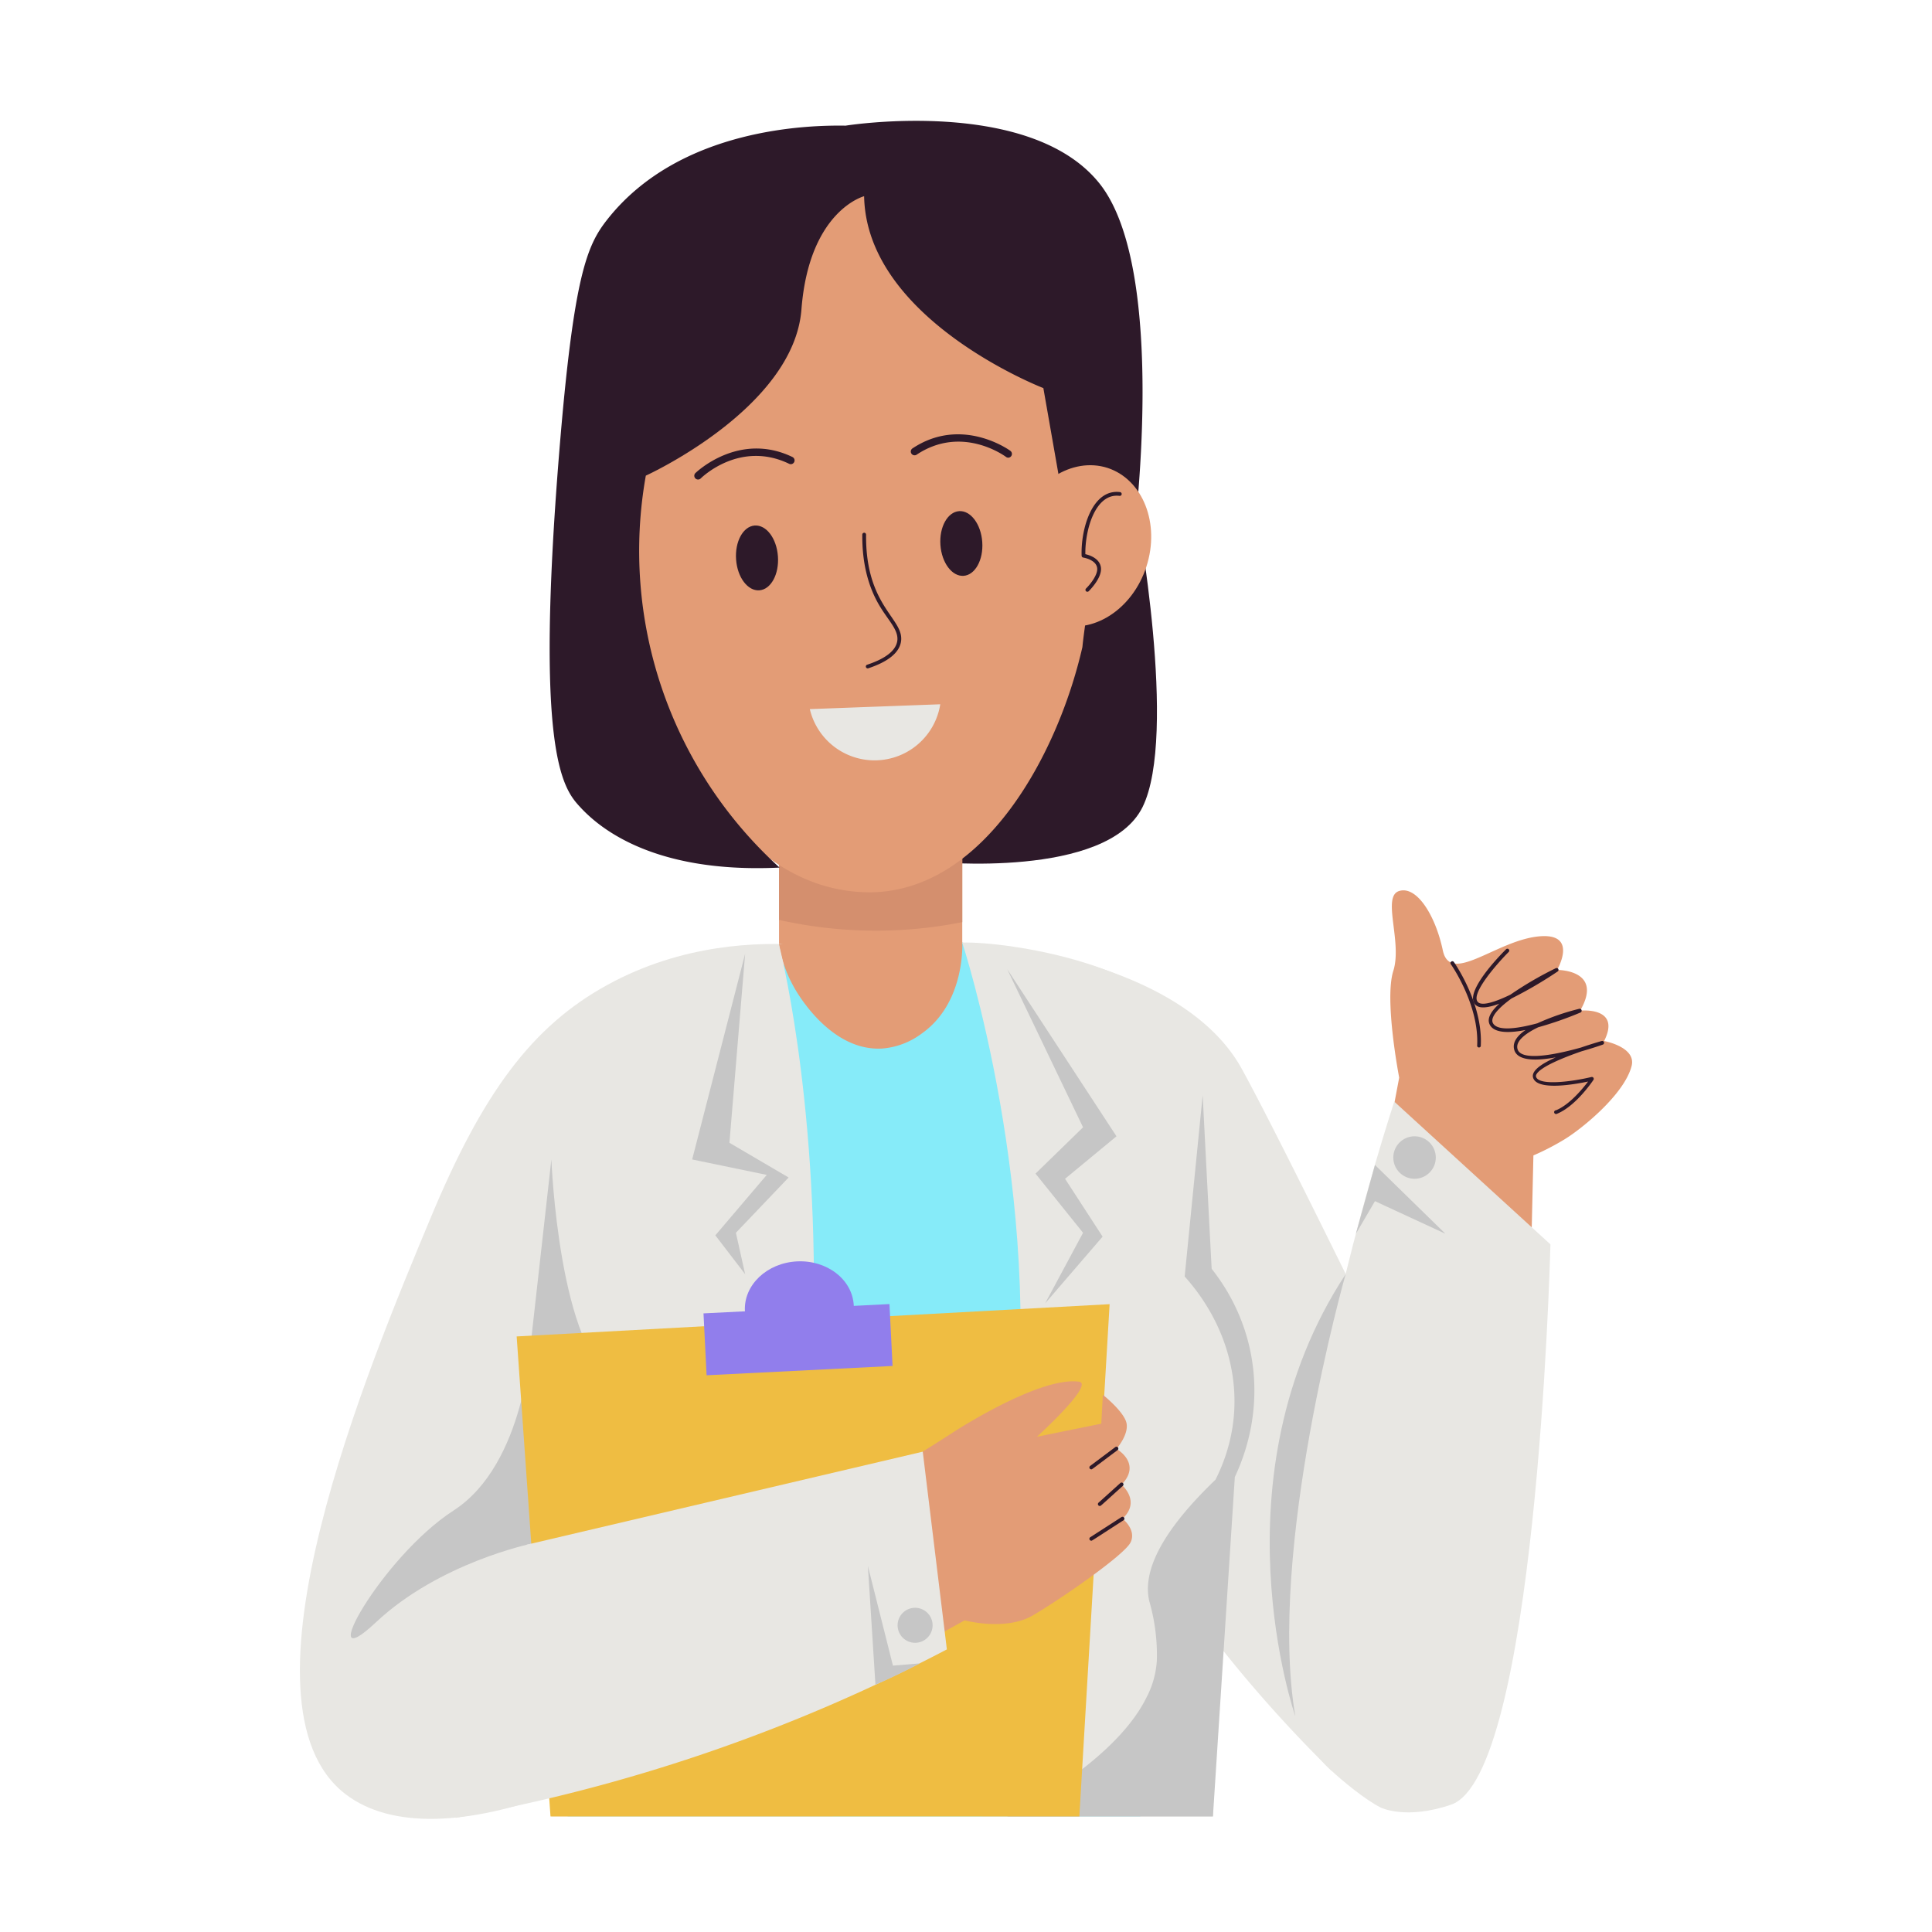<svg height="512" viewBox="0 0 512 512" width="512" xmlns="http://www.w3.org/2000/svg" xmlns:xlink="http://www.w3.org/1999/xlink"><clipPath id="clip-path"><path d="m206.45 204.47h48.56v79.8h-48.56z"/></clipPath><g id="Doctor"><path d="m247.33 228.39s46 4.6 55.45-14.49-1.57-78.45-1.57-78.45l-43.83 29.24z" fill="#2d1929"/><g clip-path="url(#clip-path)"><path d="m206.45 204.47h48.56v79.8h-48.56z" fill="#e39c76"/><path d="m198.51 241.71a117.18 117.18 0 0 0 67.23 0v-43.62h-67.23z" fill="#d48f6e"/></g><path d="m268 251.2s46.11 4.84 61.11 32.1 70.53 142.78 70.53 142.78l-46.77 43.2a354.55 354.55 0 0 1 -72.87-103.06c-28.41-21.24-41.31-53.48-34.44-81.64 2.75-11.29 9.56-22.68 22.44-33.38z" fill="#e8e7e3"/><path d="m365.34 314.47 5.46-28.89s-4-20.61-1.56-28.28-3.12-19.75 1.56-21.18 9.61 6.5 11.56 15.73 13.91-2.38 25.08-3.66 5.2 8.85 5.2 8.85 12.47-.13 6.11 10.79c0 0 11-1.17 6.36 8.05 0 0 8.58 1.56 7.28 6.63-1.92 7.49-13.13 16.58-17.67 19.36a66.68 66.68 0 0 1 -8.35 4.33l-.63 27.25a193.37 193.37 0 0 1 -40.4-18.98z" fill="#e39c76"/><path d="m292.18 124.88a41.45 41.45 0 0 0 -.81-6.78s-3.66-39.92-28.95-60.46a52.05 52.05 0 0 0 -18.87-9.82c-1.8-.22-22.45-9.13-49 3.28-.37.09-.73.15-1.1.25-40.33 17.72-37.45 76.28-37.45 76.29.89 2.56 1.83 5.38 2.76 8.29a44.15 44.15 0 0 0 2.63 14.94c.76 2.08 5.36 15.78 10.82 29.86 5.08 13.09 22.69 56.13 58.88 55.74 29.81-.63 49.24-36.48 55.76-65 .85-9.01 5.75-35.42 5.33-46.59z" fill="#e39c76"/><path d="m229.74 176.18c4.78-1.58 7.46-3.61 8-6.05.64-3-2.23-5.51-4.66-9.61-3.1-5.2-4.63-11.54-4.56-18.84a.5.5 0 0 1 1 0c-.19 19.45 10.55 22.38 9.2 28.65-.61 2.81-3.52 5.09-8.66 6.79a.5.5 0 0 1 -.32-.94z" fill="#2d1929"/><path d="m267.2 121.29a1 1 0 0 1 -.59-.2c-.48-.35-11.79-8.55-23.73-.57a1 1 0 0 1 -1.11-1.66c13.13-8.77 25.9.53 26 .63a1 1 0 0 1 -.57 1.8z" fill="#2d1929"/><path d="m185 145.14c-5.27-10.76-16.71-16-25.58-11.66s-11.79 16.57-6.53 27.34 16.71 16 25.58 11.67 11.83-16.58 6.53-27.35z" fill="#e39c76"/><path d="m169 165.1c-.17-.12-4.06-3-4.1-5.76 0-2.47 2.56-3.71 3.59-4.1-.81-6.4-4.9-15.72-11.14-14a.51.51 0 0 1 -.62-.35.5.5 0 0 1 .35-.61c7.07-1.93 11.66 8 12.45 15.27a.51.51 0 0 1 -.36.53s-3.3 1-3.27 3.26c0 1.9 2.67 4.23 3.69 5a.5.5 0 0 1 -.59.76z" fill="#2d1929"/><path d="m260.31 143.64c-.33-4.73-3.08-8.4-6.14-8.18s-5.28 4.22-4.95 8.95 3.08 8.4 6.14 8.19 5.28-4.22 4.95-8.96z" fill="#2d1929"/><path d="m200 139.27c-3.06.22-5.27 4.24-4.93 9s3.1 8.39 6.16 8.17 5.27-4.23 4.93-9-3.08-8.39-6.16-8.17z" fill="#2d1929"/><path d="m185 127.08a1 1 0 0 1 -.71-1.71c.12-.11 11.46-11.11 25.69-4.27a1 1 0 1 1 -.87 1.8c-12.93-6.22-23 3.48-23.41 3.89a1 1 0 0 1 -.7.29z" fill="#2d1929"/><path d="m251.15 249.2s53 6.49 63.18 33.89-12.14 198.28-12.14 198.28h-151.77s-1.79-168.89 9.58-204.13 91.15-28.04 91.15-28.04z" fill="#86ebf9"/><path d="m212.77 250.41c-11.73-.79-31.87-.35-51.83 10.61s-33 28.56-46.85 61.81c-16.49 39.52-53.8 128.7-22.49 152.67 24 18.37 81.72-3.05 136.31-51.8l-12.27-51.12q-31 17.39-62 34.76l19.75-48.34c-3.3-41.32 10.85-80.13 39.38-108.59z" fill="#e8e7e3"/><path d="m369.49 291.94c-4 12.43-9.57 31.25-15 54.52-14.31 61.38-23.3 102.2-2.25 122.22 3.43 3.26 9.71 8.37 13.66 10.34 0 0 6.68 3.34 18.66-.77 22.32-7.64 26.16-142 26.32-148.48z" fill="#e8e7e3"/><path d="m206.43 250.28a34.62 34.62 0 0 0 4 11.37c1 1.81 9.79 16.92 23.24 16.23a20.07 20.07 0 0 0 10.62-4c11-7.78 10.79-22.38 10.74-24.2a124.86 124.86 0 0 0 -48.6.6z" fill="#e39c76"/><path d="m255 249.79s22 67 13.54 134.77-8.2 96.81-8.2 96.81h61.1s6-182.42-2.9-204.13-51.77-27.77-63.54-27.45z" fill="#e8e7e3"/><path d="m206.43 250.28s10.23 39.1 9.2 98.91 5.12 132.18 5.12 132.18h-74.63s.33-186.32 7.57-203.34 52.74-27.75 52.74-27.75z" fill="#e8e7e3"/><path d="m318.72 290.24q1.18 23 2.38 46c12.65 16 14.71 36.91 6.14 55.2l-5.8 89.93h-54.52s27.94-13.59 36.8-31.31a24.25 24.25 0 0 0 2.86-10.1 51.49 51.49 0 0 0 -2-15.61c-1.47-6.26.83-16.18 17.54-32.22 9.32-18.48 5.18-38.93-8.17-53.85z" fill="#c6c6c6"/><path d="m140.79 409.1s-24.32 5-41.19 20.85 1.49-17.32 20.6-29.65 20.59-45.45 20.59-45.45l5.33-47.58s2 51.18 17.38 58.82 9.71 25 9.71 25z" fill="#c6c6c6"/><path d="m286.04 481.37h-140.15l-8.97-127.2 157.14-8.55z" fill="#efbd42"/><path d="m186.9 346.64h49.33v16.42h-49.33z" fill="#917eec" transform="matrix(.999 -.05 .05 .999 -17.61 11.11)"/><ellipse cx="211.91" cy="346.5" fill="#917eec" rx="14.44" ry="12.41" transform="matrix(.999 -.05 .05 .999 -17.19 11.12)"/><path d="m229 52s-14.57 3.75-16.61 30-41.24 44.05-41.24 44.05a113.29 113.29 0 0 0 35.45 103.87c-34.7 1.67-48.74-11.48-53.15-16.36-4.56-5-11.57-15.33-5.29-93.2 3.84-47.43 7.39-55.36 12.78-62.19 19.45-24.68 54.47-25 63.15-24.87 0 0 48.8-7.84 67.29 15.33s8.94 95 8.94 95l-17-1.9-6.82-38.88s-46.9-18.1-47.5-50.85z" fill="#2d1929"/><path d="m293.51 124c-9.39-3-20 3.73-23.69 15.13s.91 23.11 10.3 26.16 20-3.74 23.69-15.14-.92-23.07-10.3-26.15z" fill="#e39c76"/><path d="m288.16 156.82a.5.5 0 0 1 -.35-.86c.9-.88 3.19-3.56 2.95-5.43-.28-2.23-3.66-2.77-3.69-2.77a.51.51 0 0 1 -.43-.48c-.24-7.33 2.91-17.78 10.18-16.87a.5.5 0 0 1 -.13 1c-6.41-.81-9.16 9-9.06 15.45 1.07.24 3.82 1.1 4.13 3.55.35 2.75-3.11 6.14-3.25 6.28a.52.52 0 0 1 -.35.13z" fill="#2d1929"/><path d="m297.48 402.46c5-4.67-.27-9-.27-9 5.51-5.69-1.34-9.49-1.34-9.49s3.22-3.65 2.69-6.71-6.29-7.63-6.29-7.63l-.42 7.66-17.06 3.47c2.87-2.61 15-14.07 11.14-14.6-10.56-1.45-33.32 13.41-33.32 13.41-6.39 4.17-15.68 9.94-27.6 16.35a107.28 107.28 0 0 0 11.63 44l19-10.51s10.84 2.92 18.09-1.32 24.27-15.99 25.89-19.35-2.14-6.28-2.14-6.28z" fill="#e39c76"/><path d="m139.54 409.38 105-24.67 6.39 52.4a452.06 452.06 0 0 1 -130.17 44.64z" fill="#e8e7e3"/><path d="m214.61 187.92 34.57-1.28a17.63 17.63 0 0 1 -34.57 1.28z" fill="#e8e7e3"/><g fill="#c6c6c6"><path d="m356.61 337.67s-20.82 73.19-13.34 117.15c0 0-22.04-63.25 13.34-117.15z"/><path d="m197.47 252.74-14.04 54.53 19.77 4.09-13.63 16.02 7.9 10.29-2.45-10.97 13.97-14.65-15.68-9.2z"/><path d="m266.92 256.84 20.1 41.91-12.6 12.27 12.6 15.68-10.05 18.71 15.23-17.69-9.95-15.33 13.63-11.26z"/><path d="m232 446.47-2-31.47 6.64 26.41 7.16-.6q-5.8 3.07-11.8 5.66z"/><path d="m364.38 308.72 18.66 18.23-18.66-8.63-5.05 8.63z"/><circle cx="374.87" cy="306.76" r="5.63"/><circle cx="242.51" cy="430.72" r="4.64"/></g><path d="m289.2 389.39a.5.5 0 0 1 -.3-.9l6.67-5a.5.5 0 1 1 .6.8c-7.25 5.43-6.73 5.1-6.97 5.1z" fill="#2d1929"/><path d="m291.46 399.1a.5.5 0 0 1 -.34-.87l5.76-5.19a.5.5 0 1 1 .67.74c-6.28 5.66-5.82 5.32-6.09 5.32z" fill="#2d1929"/><path d="m289.2 408.3a.5.5 0 0 1 -.27-.92l8.28-5.34a.51.51 0 0 1 .69.15.49.49 0 0 1 -.15.69c-8.99 5.8-8.33 5.42-8.55 5.42z" fill="#2d1929"/><path d="m412.37 294.23c3.58-1.48 7-5.65 8.49-7.61-3.72.78-13.48 2.48-14.57-1-.71-2.27 3.85-4.42 6-5.41-3.53.64-10 1.49-11-2-.62-2.18 1.17-4 3-5.25-4.16.81-7.93.86-9.3-1.1s.61-4.28 2.35-5.88c-2.64 1-4.91 1.36-6.07.52-3.66-2.65 4.67-11.78 7.85-14.93a.48.48 0 0 1 .7 0 .5.5 0 0 1 0 .71c-2.47 2.45-10.65 11.47-8 13.41 1.22.88 4.57-.22 8.45-2.09a92.92 92.92 0 0 1 12-7 .5.5 0 0 1 .5.87 108.47 108.47 0 0 1 -12.18 7.12c-1.94 1.41-6.22 4.76-4.84 6.73s6.48 1.27 11.68-.14a63.64 63.64 0 0 1 11.05-3.83.5.5 0 0 1 .31 1 95.66 95.66 0 0 1 -11.15 3.89c-2.29 1.1-6.18 3.32-5.48 5.78 1.08 3.8 13 .66 16.84-.42 2.92-1 5.24-1.66 5.49-1.73a.5.5 0 0 1 .3.95c-.25.09-2.54.9-5.61 1.77-5 1.72-10.92 4.15-12 6.11a.82.82 0 0 0 -.11.66c.75 2.42 9.4 1.32 14.67.06a.5.5 0 0 1 .54.76c-.19.29-4.69 7-9.7 9a.5.5 0 1 1 -.21-.95z" fill="#2d1929"/><path d="m391.46 277.2c.61-10.81-6.88-21.59-7-21.7a.5.5 0 0 1 .82-.57c.32.45 7.77 11.17 7.14 22.33a.5.5 0 0 1 -.96-.06z" fill="#2d1929"/></g></svg>